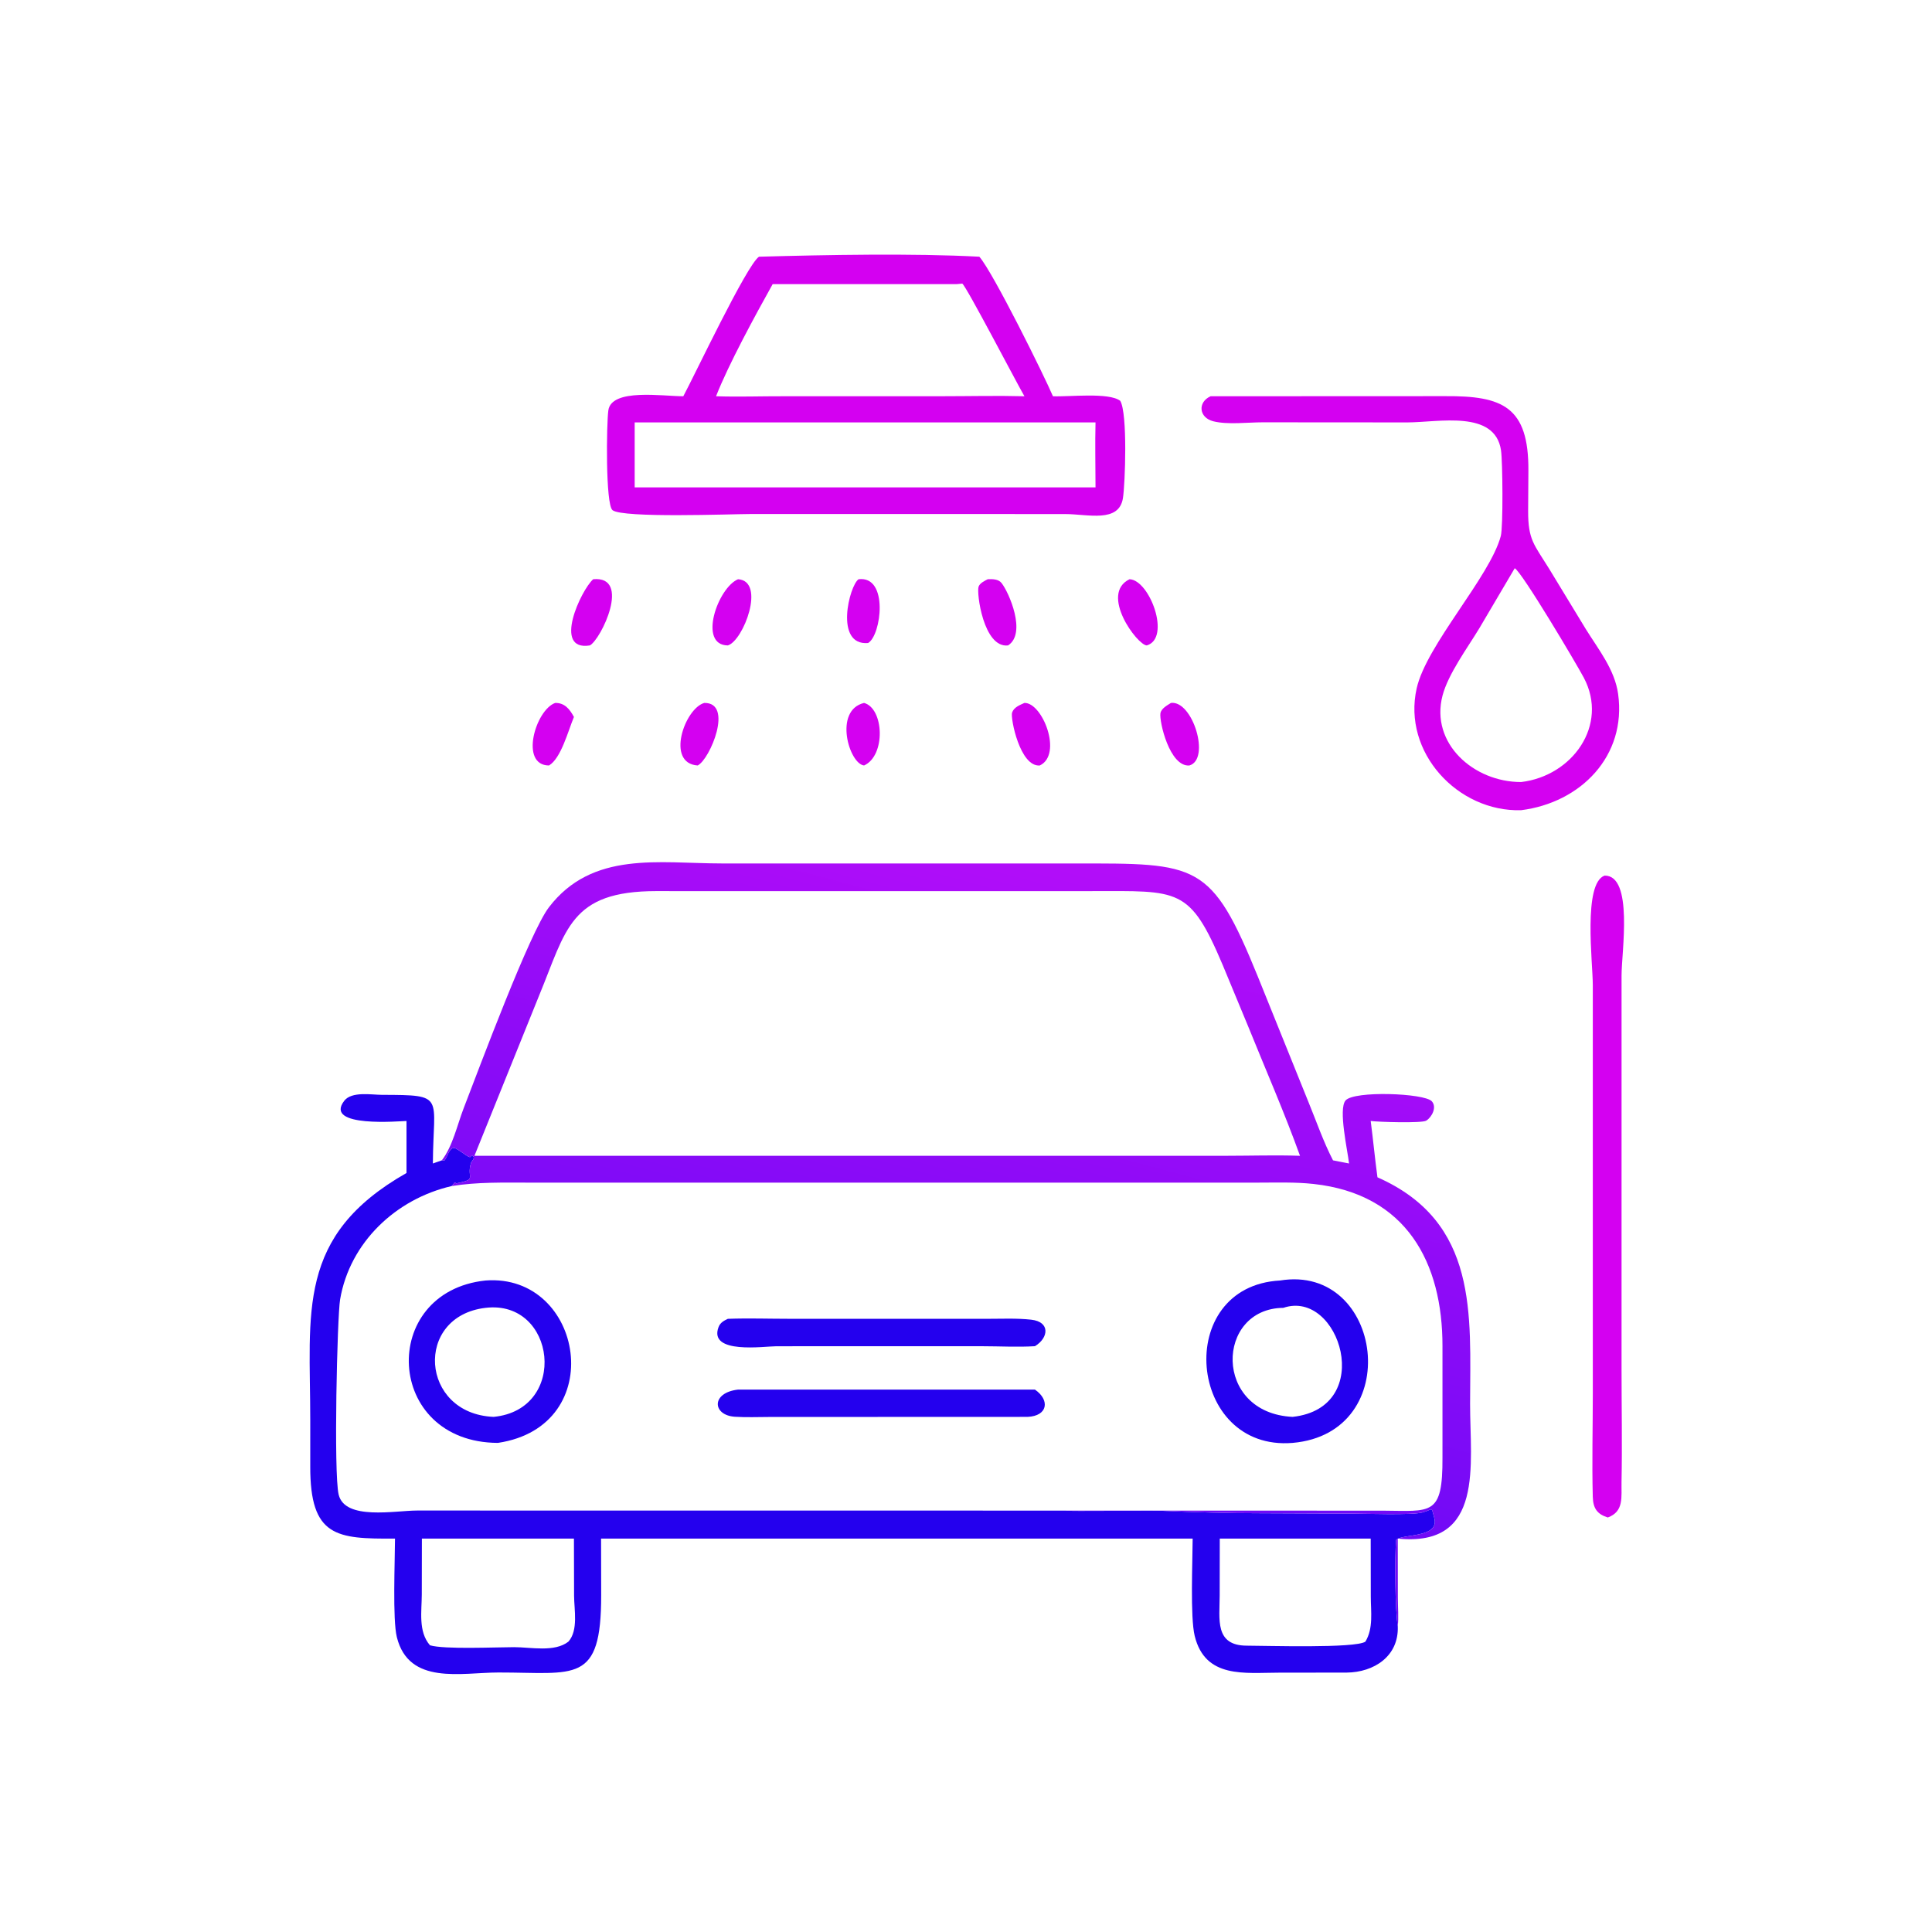 <?xml version="1.0" encoding="utf-8" ?>
<svg xmlns="http://www.w3.org/2000/svg" xmlns:xlink="http://www.w3.org/1999/xlink" width="1024" height="1024">
	<path fill="#D400F1" transform="scale(2 2)" d="M228.986 186.284C234.281 187.722 234.78 200.263 228.986 202.858C225.002 202.402 220.861 188.23 228.986 186.284Z"/>
	<path fill="#D400F1" transform="scale(2 2)" d="M227.54 153.501C235.59 152.527 233.544 168.459 230.049 170.409C221.038 171.152 225.103 155.118 227.54 153.501Z"/>
	<path fill="#D400F1" transform="scale(2 2)" d="M147.131 186.284C149.647 186.244 150.969 187.925 152.099 190C150.525 193.762 148.714 200.9 145.501 202.858C137.649 202.846 141.875 188.171 147.131 186.284Z"/>
	<path fill="#D400F1" transform="scale(2 2)" d="M271.486 186.284C276.279 186.152 281.684 199.958 275.557 202.858C270.288 203.286 267.741 190.292 268.209 188.861C268.677 187.431 270.236 186.855 271.486 186.284Z"/>
	<path fill="#D400F1" transform="scale(2 2)" d="M186.641 186.284C194.463 186.169 188.17 201.201 184.902 202.858C176.373 202.32 181.421 187.767 186.641 186.284Z"/>
	<path fill="#D400F1" transform="scale(2 2)" d="M310.317 186.284C316.088 185.567 320.859 201.23 315.202 202.858C309.95 203.281 307.158 191.129 307.53 189.009C307.751 187.743 309.328 186.913 310.317 186.284Z"/>
	<path fill="#D400F1" transform="scale(2 2)" d="M299.337 153.501C304.685 153.703 310.402 169.12 303.911 171.045C301.394 170.992 291.325 157.402 299.337 153.501Z"/>
	<path fill="#D400F1" transform="scale(2 2)" d="M261.762 153.501C262.997 153.443 264.573 153.446 265.409 154.492C267.377 156.954 272.132 167.851 267.146 171.045C260.638 171.813 258.717 156.995 259.347 155.43C259.726 154.488 260.928 153.943 261.762 153.501Z"/>
	<path fill="#D400F1" transform="scale(2 2)" d="M195.591 153.501C203.006 154.005 197.031 169.774 192.887 171.045C184.927 170.986 190.185 155.781 195.591 153.501Z"/>
	<path fill="#D400F1" transform="scale(2 2)" d="M157.204 153.501C167.402 152.551 159.273 169.488 156.31 171.045C146.346 172.659 154.003 156.319 157.204 153.501Z"/>
	<path fill="#D400F1" transform="scale(2 2)" d="M425.238 232.04C432.931 231.968 429.729 252.344 429.73 258.503L429.728 362.918C429.727 372.843 429.922 382.8 429.722 392.72C429.642 396.742 430.414 400.563 426.087 402.148C423.281 401.277 422.185 399.743 422.104 396.665C421.865 387.518 422.112 378.295 422.112 369.141L422.108 261.037C422.108 255.093 419.475 234.092 425.238 232.04Z"/>
	<path fill="#D400F1" transform="scale(2 2)" d="M320.824 105.011L383.016 104.985C398.166 104.885 405.152 107.746 405.04 124.744L404.972 135.388C404.948 143.074 406.532 144.26 410.476 150.627L420.228 166.672C423.57 172.065 427.918 177.42 428.818 183.89C431.105 200.343 418.909 212.72 403.108 214.713C386.347 215.211 371.615 199.4 375.432 182.417C378.024 170.889 394.816 152.915 397.723 142.071C398.37 139.657 398.224 122.284 397.783 119.331C396.17 108.547 381.281 111.922 373 111.943L334.641 111.917C330.672 111.916 325.308 112.602 321.532 111.643C317.683 110.667 317.346 106.562 320.824 105.011ZM401.419 150.588L392.052 166.473C388.927 171.658 383.783 178.588 382.279 184.36C378.984 197.007 390.555 207.27 403.108 207.249C416.681 205.657 426.376 192.171 419.732 179.609C417.766 175.892 403.292 151.516 401.419 150.588Z"/>
	<path fill="#2400EE" transform="scale(2 2)" d="M107.728 297.073C106.287 297.078 85.667 298.98 91.219 291.733C93.193 289.155 98.463 290.139 101.253 290.147C118.264 290.193 114.811 290.326 114.716 308.336L117.082 307.504L117.809 307.521C118.656 306.455 118.896 304.477 120.271 304.178C121.471 304.441 123.993 306.785 124.629 306.638L125.03 306.188L125.541 306.598C125.605 307.442 124.998 307.575 124.791 308.279C123.587 312.378 126.628 312.449 120.895 313.617L120.502 313.307C120.264 313.694 120.025 314.023 119.677 314.325C104.93 317.724 92.701 329.251 90.133 344.368C89.363 348.898 88.388 390.469 89.75 396.096C91.419 402.995 104.725 400.305 110.528 400.307L282.337 400.325C282.71 400.547 305.18 400.249 308.154 400.383C316.84 400.772 325.335 401.027 334.036 401.021L358.029 401.124C361.923 401.13 374.157 401.572 376.936 400.824C379.992 400.002 379.175 399 380.078 402.192C381.629 407.674 371.772 406.396 369.992 408.078C369.577 412.691 369.722 426.736 370.426 431.021C370.709 438.957 364.087 443.179 356.897 443.253L338.957 443.274C329.93 443.27 319.391 444.93 316.607 433.531C315.388 428.541 316.056 413.566 316.067 407.741L159.29 407.741L159.319 422.725C159.348 446.46 152.471 443.213 132.115 443.228C122.246 443.235 108.356 446.67 105.168 433.861C104.009 429.201 104.667 413.613 104.68 407.741C89.177 407.845 82.178 407.319 82.221 388.629L82.223 376.485C82.225 347.663 78.373 327.539 107.728 310.858L107.728 297.073ZM111.805 407.741L111.778 422.529C111.77 427.008 110.786 432.369 113.946 436.018C117.725 437.151 131.487 436.52 136.245 436.516C140.671 436.513 146.949 437.929 150.637 435.05C153.31 432.034 152.152 426.596 152.136 422.874L152.099 407.741L111.805 407.741ZM323.251 407.741L323.228 422.806C323.222 429.083 321.818 436.115 330.445 436.118C335.396 436.12 359.233 436.875 361.844 435.05C364 431.51 363.279 427.113 363.274 423.143L363.25 407.741L323.251 407.741Z"/>
	<path fill="#D400F1" transform="scale(2 2)" d="M201.137 68.031C218.894 67.542 241.846 67.09 259.538 68.031C263.2 72.209 276.832 99.79 279.042 105.011C283.23 105.212 293.844 103.908 296.878 106.224C298.863 109.589 298.181 128.253 297.591 132.003C296.544 138.667 288.276 136.237 282.336 136.234L257.875 136.22L198.629 136.226C193.922 136.227 165.017 137.353 162.322 135.198C160.441 133.694 160.724 112.249 161.217 108.758C162.052 102.831 175.676 105.021 181.083 105.011C184.047 99.515 197.862 70.267 201.137 68.031ZM168.195 111.944L168.195 129.166L290.325 129.166C290.318 123.436 290.177 117.67 290.325 111.944L168.195 111.944ZM253.58 75.294L204.765 75.294C200.243 83.398 193.025 96.621 189.763 105.011C195.702 105.216 201.68 104.99 207.625 105.011L249.897 105.004C257.078 105.002 264.31 104.823 271.486 105.011C269.63 101.875 255.95 75.588 255.008 75.16L253.58 75.294Z"/>
	<defs>
		<linearGradient id="gradient_0" gradientUnits="userSpaceOnUse" x1="247.438" y1="373.848" x2="287.443" y2="224.283">
			<stop offset="0" stop-color="#710AF6"/>
			<stop offset="1" stop-color="#B50DF9"/>
		</linearGradient>
	</defs>
	<path fill="url(#gradient_0)" transform="scale(2 2)" d="M117.082 307.504C119.944 303.835 121.19 298.066 122.86 293.737C127.164 282.583 140.372 247.093 145.469 240.44C156.982 225.413 174.613 228.812 191.3 228.825L284.629 228.832C317.498 228.799 320.982 228.408 333.376 258.891L346.755 292.05C348.846 297.147 350.73 302.626 353.264 307.504C354.68 307.778 356.099 308.043 357.511 308.336C357.137 304.897 354.634 293.955 356.581 291.641C358.802 289 377.473 289.686 379.444 291.851C380.859 293.406 379.461 296.062 377.955 296.99C376.802 297.702 365.151 297.341 363.25 297.073C363.899 302.039 364.366 307.04 365.04 311.997C391.878 323.85 389.625 348.454 389.59 372.027C389.565 388.045 393.485 410.062 370.426 407.741L370.447 423.49C370.45 425.935 370.685 428.604 370.426 431.021C369.722 426.736 369.577 412.691 369.992 408.078C371.772 406.396 381.629 407.674 380.078 402.192C379.175 399 379.992 400.002 376.936 400.824C374.157 401.572 361.923 401.13 358.029 401.124L334.036 401.021C325.335 401.027 316.84 400.772 308.154 400.383C305.18 400.249 282.71 400.547 282.337 400.325L366.406 400.339C379.295 400.41 382.353 401.906 382.27 386.222L382.271 356.787C382.314 334.621 372.722 316.443 348.095 313.76C343.293 313.237 338.421 313.403 333.597 313.406L140.187 313.408C133.326 313.41 126.474 313.215 119.677 314.325C120.025 314.023 120.264 313.694 120.502 313.307L120.895 313.617C126.628 312.449 123.587 312.378 124.791 308.279C124.998 307.575 125.605 307.442 125.541 306.598L125.03 306.188L124.629 306.638C123.993 306.785 121.471 304.441 120.271 304.178C118.896 304.477 118.656 306.455 117.809 307.521L117.082 307.504ZM184.902 236.165L173.995 236.15C151.007 236.156 150.11 246.337 142.854 263.869L125.732 306.299L286.277 306.299L325.167 306.294C331.594 306.292 338.098 306.076 344.517 306.299C340.381 294.827 335.47 283.614 330.9 272.306L324.028 255.736C315.276 235.029 312.444 236.144 289.284 236.155L184.902 236.165Z"/>
	<path fill="#2400EE" transform="scale(2 2)" d="M195.591 368.257L274.267 368.257C278.3 371.029 277.691 375.261 272.313 375.486L203.901 375.511C200.87 375.516 197.765 375.653 194.741 375.454C188.782 375.062 188.377 369.076 195.591 368.257Z"/>
	<path fill="#2400EE" transform="scale(2 2)" d="M192.887 349.503C198.269 349.305 203.729 349.495 209.118 349.494L261.527 349.499C265.402 349.5 269.439 349.302 273.294 349.733C278.384 350.304 277.901 354.567 274.267 356.756C269.686 357.04 264.949 356.768 260.347 356.764L205.764 356.769C202.577 356.773 187.712 358.973 190.414 351.722C190.86 350.523 191.789 350.022 192.887 349.503Z"/>
	<path fill="#2400EE" transform="scale(2 2)" d="M128.668 339.346C154.666 337.382 161.623 377.947 131.95 382.382C101.886 382.257 100.236 342.362 128.668 339.346ZM128.668 346.593C109.679 348.82 111.294 374.665 130.813 375.486C150.8 373.544 147.355 344.346 128.668 346.593Z"/>
	<path fill="#2400EE" transform="scale(2 2)" d="M339.234 339.346C366.57 334.875 372.561 379.762 342.562 382.382C314.734 384.694 310.759 340.888 339.234 339.346ZM340.098 346.593C322.14 346.752 321.407 374.472 342.562 375.486C364.835 373.035 354.995 341.513 340.098 346.593Z"/>
</svg>
